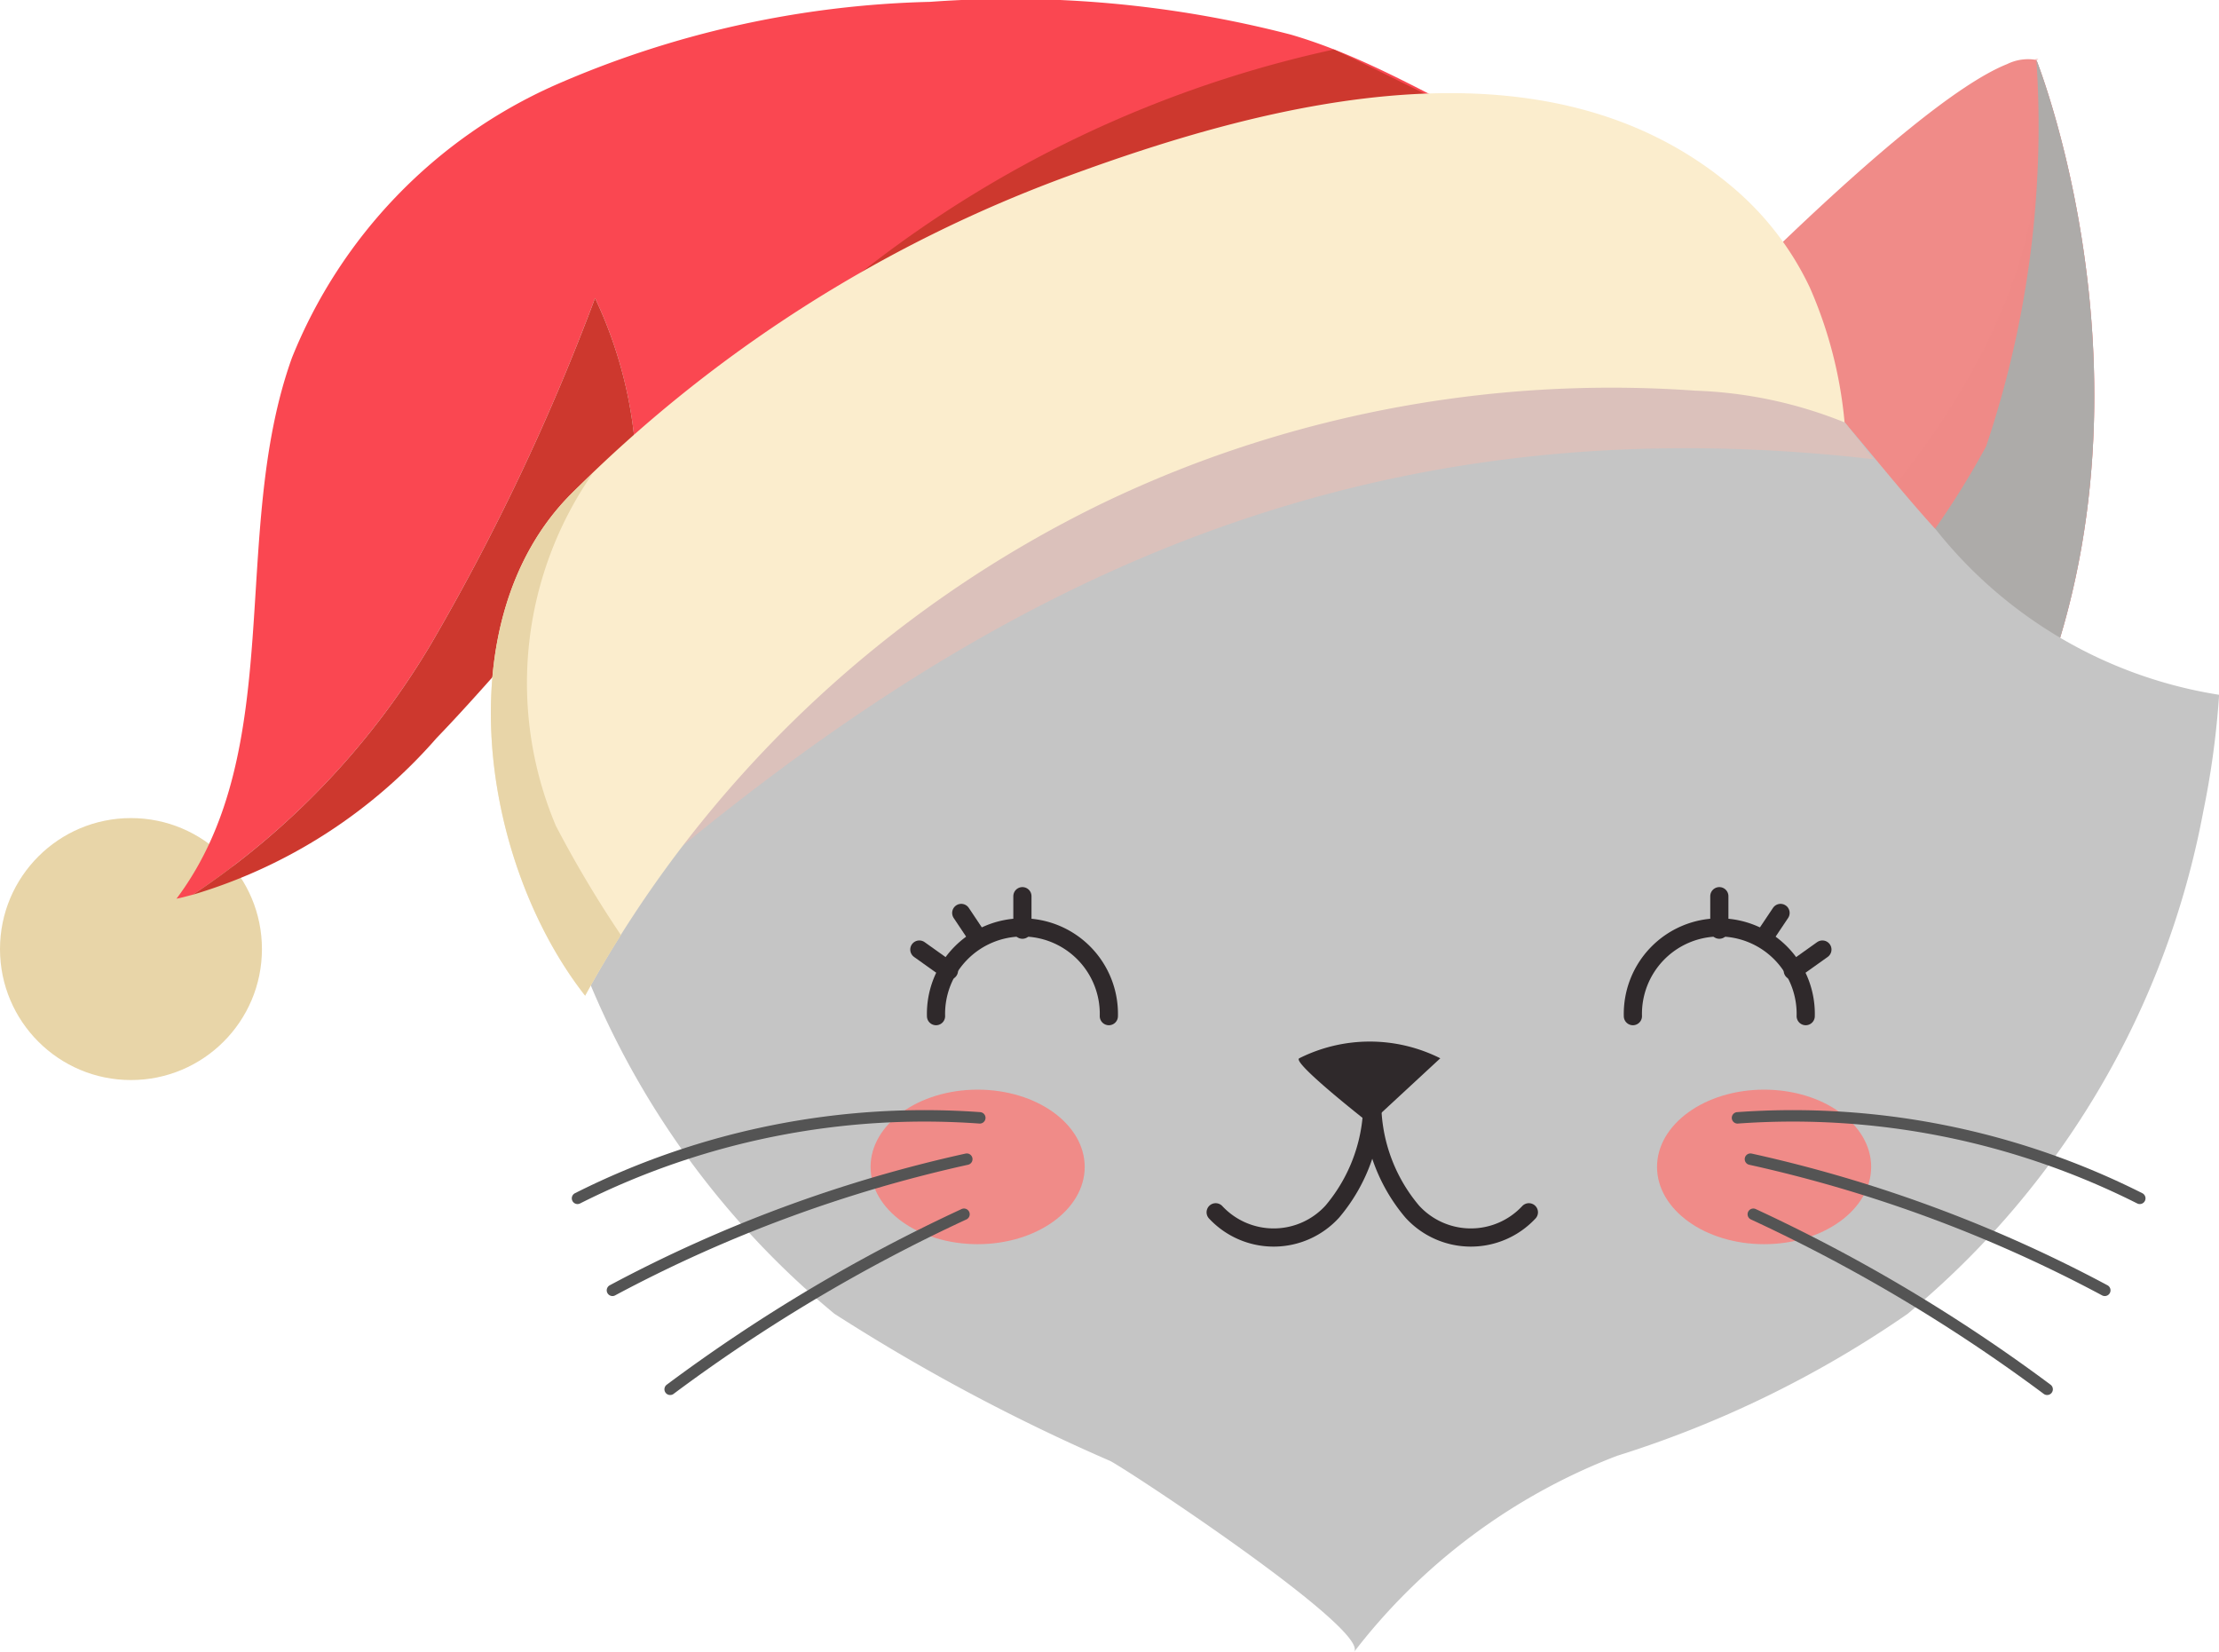 <svg xmlns="http://www.w3.org/2000/svg" width="37.224" height="27.709" viewBox="0 0 37.224 27.709"><defs><style>.cls-1{isolation:isolate;}.cls-11,.cls-2,.cls-5{mix-blend-mode:multiply;}.cls-3,.cls-5{fill:#f08b88;}.cls-4{fill:#7b2d10;}.cls-5{opacity:0.68;}.cls-6{fill:#adaba9;}.cls-7{fill:#c5c5c5;}.cls-8,.cls-9{fill:none;stroke-linecap:round;stroke-miterlimit:10;}.cls-8{stroke:#2f292b;stroke-width:0.305px;}.cls-9{stroke:#545454;stroke-width:0.192px;}.cls-10{fill:#2f292b;}.cls-11{fill:#dbc1bb;}.cls-12{fill:#e8d5a8;}.cls-13{fill:#fa4751;}.cls-14{fill:#cd382e;}.cls-15{fill:#fbedcd;}</style></defs><g class="cls-1"><g id="Layer_2" data-name="Layer 2"><g id="Layer_1-2" data-name="Layer 1"><g id="New_Symbol" data-name="New Symbol" class="cls-2"><g id="New_Symbol_10" data-name="New Symbol 10"><g id="New_Symbol_5" data-name="New Symbol 5"><path class="cls-3" d="M12.329,12.896l2.325-2.623L18.24,6.221s-4.204-4.466-5.917-5.146a.794.794,0,0,0-.49-.07S9.347,7.214,12.329,12.896Z"/><path class="cls-4" d="M11.833,1.005a16.835,16.835,0,0,0,.844,6.483,14.343,14.343,0,0,0,1.977,2.785l-2.325,2.623C9.347,7.214,11.833,1.005,11.833,1.005Z"/><path class="cls-3" d="M33.664,12.896l-2.325-2.623L27.753,6.221S31.958,1.755,33.67,1.075a.794.794,0,0,1,.49-.07S36.647,7.214,33.664,12.896Z"/><path class="cls-5" d="M34.161,1.005c.095-.018-.068-.021,0,0,0,0,2.486,6.209-.497,11.891l-2.325-2.623-.692-.782C32.67,7.226,34.612,4.605,34.161,1.005Z"/><path class="cls-6" d="M34.161,1.005a16.839,16.839,0,0,1-.844,6.483,14.352,14.352,0,0,1-1.977,2.785l2.325,2.623C36.647,7.214,34.161,1.005,34.161,1.005Z"/><path class="cls-7" d="M8.772,11.653a14.426,14.426,0,0,0,.265,1.953,14.345,14.345,0,0,0,4.96,8.43,32.585,32.585,0,0,0,4.631,2.471c.399.216,4.36,2.84,4.086,3.202a10.143,10.143,0,0,1,4.412-3.29,18.01,18.01,0,0,0,4.875-2.382,14.376,14.376,0,0,0,4.96-8.43,14.442,14.442,0,0,0,.265-1.953,7.573,7.573,0,0,1-4.747-2.766c-.454-.497-.896-1.045-1.365-1.603-1.651-1.959-3.656-4.006-7.806-4.149q-.155-.009-.311-.009t-.311.009c-4.6.158-6.562,2.66-8.336,4.783-.28.335-.554.664-.835.969A7.558,7.558,0,0,1,8.772,11.653Z"/><path class="cls-8" d="M30.291,17.044a1.45,1.45,0,1,0-2.899,0"/><line class="cls-8" x1="28.842" y1="15.594" x2="28.842" y2="15.032"/><line class="cls-8" x1="29.593" y1="15.725" x2="29.869" y2="15.313"/><line class="cls-8" x1="30.074" y1="16.281" x2="30.571" y2="15.927"/><path class="cls-8" d="M15.702,17.044a1.45,1.45,0,1,1,2.899,0"/><line class="cls-8" x1="17.151" y1="15.594" x2="17.151" y2="15.032"/><line class="cls-8" x1="16.4" y1="15.725" x2="16.125" y2="15.313"/><line class="cls-8" x1="15.919" y1="16.281" x2="15.422" y2="15.927"/><path class="cls-3" d="M14.604,19.573c0,.716.804,1.296,1.796,1.296s1.796-.58,1.796-1.296-.804-1.296-1.796-1.296S14.604,18.858,14.604,19.573Z"/><path class="cls-3" d="M27.797,19.573c0,.716.804,1.296,1.796,1.296s1.796-.58,1.796-1.296-.804-1.296-1.796-1.296S27.797,18.858,27.797,19.573Z"/><path class="cls-9" d="M16.436,18.75a12.936,12.936,0,0,0-6.748,1.35"/><path class="cls-9" d="M16.218,19.443a23.222,23.222,0,0,0-5.944,2.2"/><path class="cls-9" d="M16.171,20.367a27.811,27.811,0,0,0-4.929,2.936"/><path class="cls-9" d="M29.147,18.75a12.935,12.935,0,0,1,6.748,1.35"/><path class="cls-9" d="M29.364,19.443a23.222,23.222,0,0,1,5.944,2.2"/><path class="cls-9" d="M29.412,20.367a27.812,27.812,0,0,1,4.929,2.936"/><path class="cls-8" d="M23.02,18.389a2.84,2.84,0,0,1-.67,1.933,1.33,1.33,0,0,1-1.957.012"/><path class="cls-8" d="M23.02,18.389a2.84,2.84,0,0,0,.67,1.933,1.33,1.33,0,0,0,1.957.012"/><path class="cls-10" d="M21.795,17.751c-.135.067,1.183,1.095,1.183,1.095l1.183-1.095A2.635,2.635,0,0,0,21.795,17.751Z"/><path class="cls-11" d="M10.366,15.098c.016-.054.029-.11.046-.163a12.956,12.956,0,0,1,5.969-7.294,14.585,14.585,0,0,1,2.701-1.205c.347-.116.701-.22,1.06-.313.414-.108.836-.198,1.265-.272.295-.052.597-.097.899-.134a.461.461,0,0,1,.071-.007c.224-.026.444-.045.672-.064.459-.037.925-.056,1.395-.056.045,0,.082,0,.127.004.261.004.526.011.783.03.25.011.5.034.746.06l.078.011c.381.041.754.101,1.123.175.325.06.645.134.963.22a13.337,13.337,0,0,1,1.433.459q.642.24,1.255.541l.477.613C22.37,6.66,16.107,10.147,10.366,15.098Z"/><circle class="cls-12" cx="2.197" cy="15.919" r="2.197"/><path class="cls-13" d="M9.982,5A37.727,37.727,0,0,1,7.23,10.803a13.04,13.04,0,0,1-3.994,4.204c-.092.022-.182.05-.275.067,1.878-2.504.878-6.132,1.938-9.077A8.457,8.457,0,0,1,9.297,1.434,16.643,16.643,0,0,1,15.602.031a18.717,18.717,0,0,1,6.053.55c1.573.459,2.886,1.395,4.396,1.986A32.913,32.913,0,0,0,15.246,6.084a20.836,20.836,0,0,0-4.32,2.531c-.098.08-.191.165-.286.249A7.25,7.25,0,0,0,9.982,5Z"/><path class="cls-14" d="M22.377.83c1.016.469,2.621,1.325,3.674,1.737A32.913,32.913,0,0,0,15.246,6.084a20.836,20.836,0,0,0-4.32,2.531c-.098.08-.191.165-.286.249.011-.111.015-.222.021-.334A19.512,19.512,0,0,1,22.377.83Z"/><path class="cls-14" d="M7.324,12.379a8.723,8.723,0,0,1-4.088,2.628A13.04,13.04,0,0,0,7.23,10.803,37.727,37.727,0,0,0,9.982,5a7.25,7.25,0,0,1,.659,3.863C9.432,9.926,8.443,11.219,7.324,12.379Z"/><path class="cls-15" d="M18.503,8.437a19.718,19.718,0,0,0-8.688,8.264c-1.752-2.237-2.339-6.291-.242-8.408a22.921,22.921,0,0,1,8.352-5.343c3.45-1.269,8.02-2.428,11.117.171a4.989,4.989,0,0,1,1.319,1.704,7.244,7.244,0,0,1,.582,2.26A7.322,7.322,0,0,0,28.44,6.553a19.798,19.798,0,0,0-8.197,1.149Q19.356,8.027,18.503,8.437Z"/><path class="cls-12" d="M9.573,8.293c.12-.121.247-.234.37-.353a6.156,6.156,0,0,0-.618,5.912,19.056,19.056,0,0,0,1.091,1.832c-.209.333-.412.671-.6,1.017C8.063,14.464,7.476,10.411,9.573,8.293Z"/></g></g></g></g></g></g></svg>